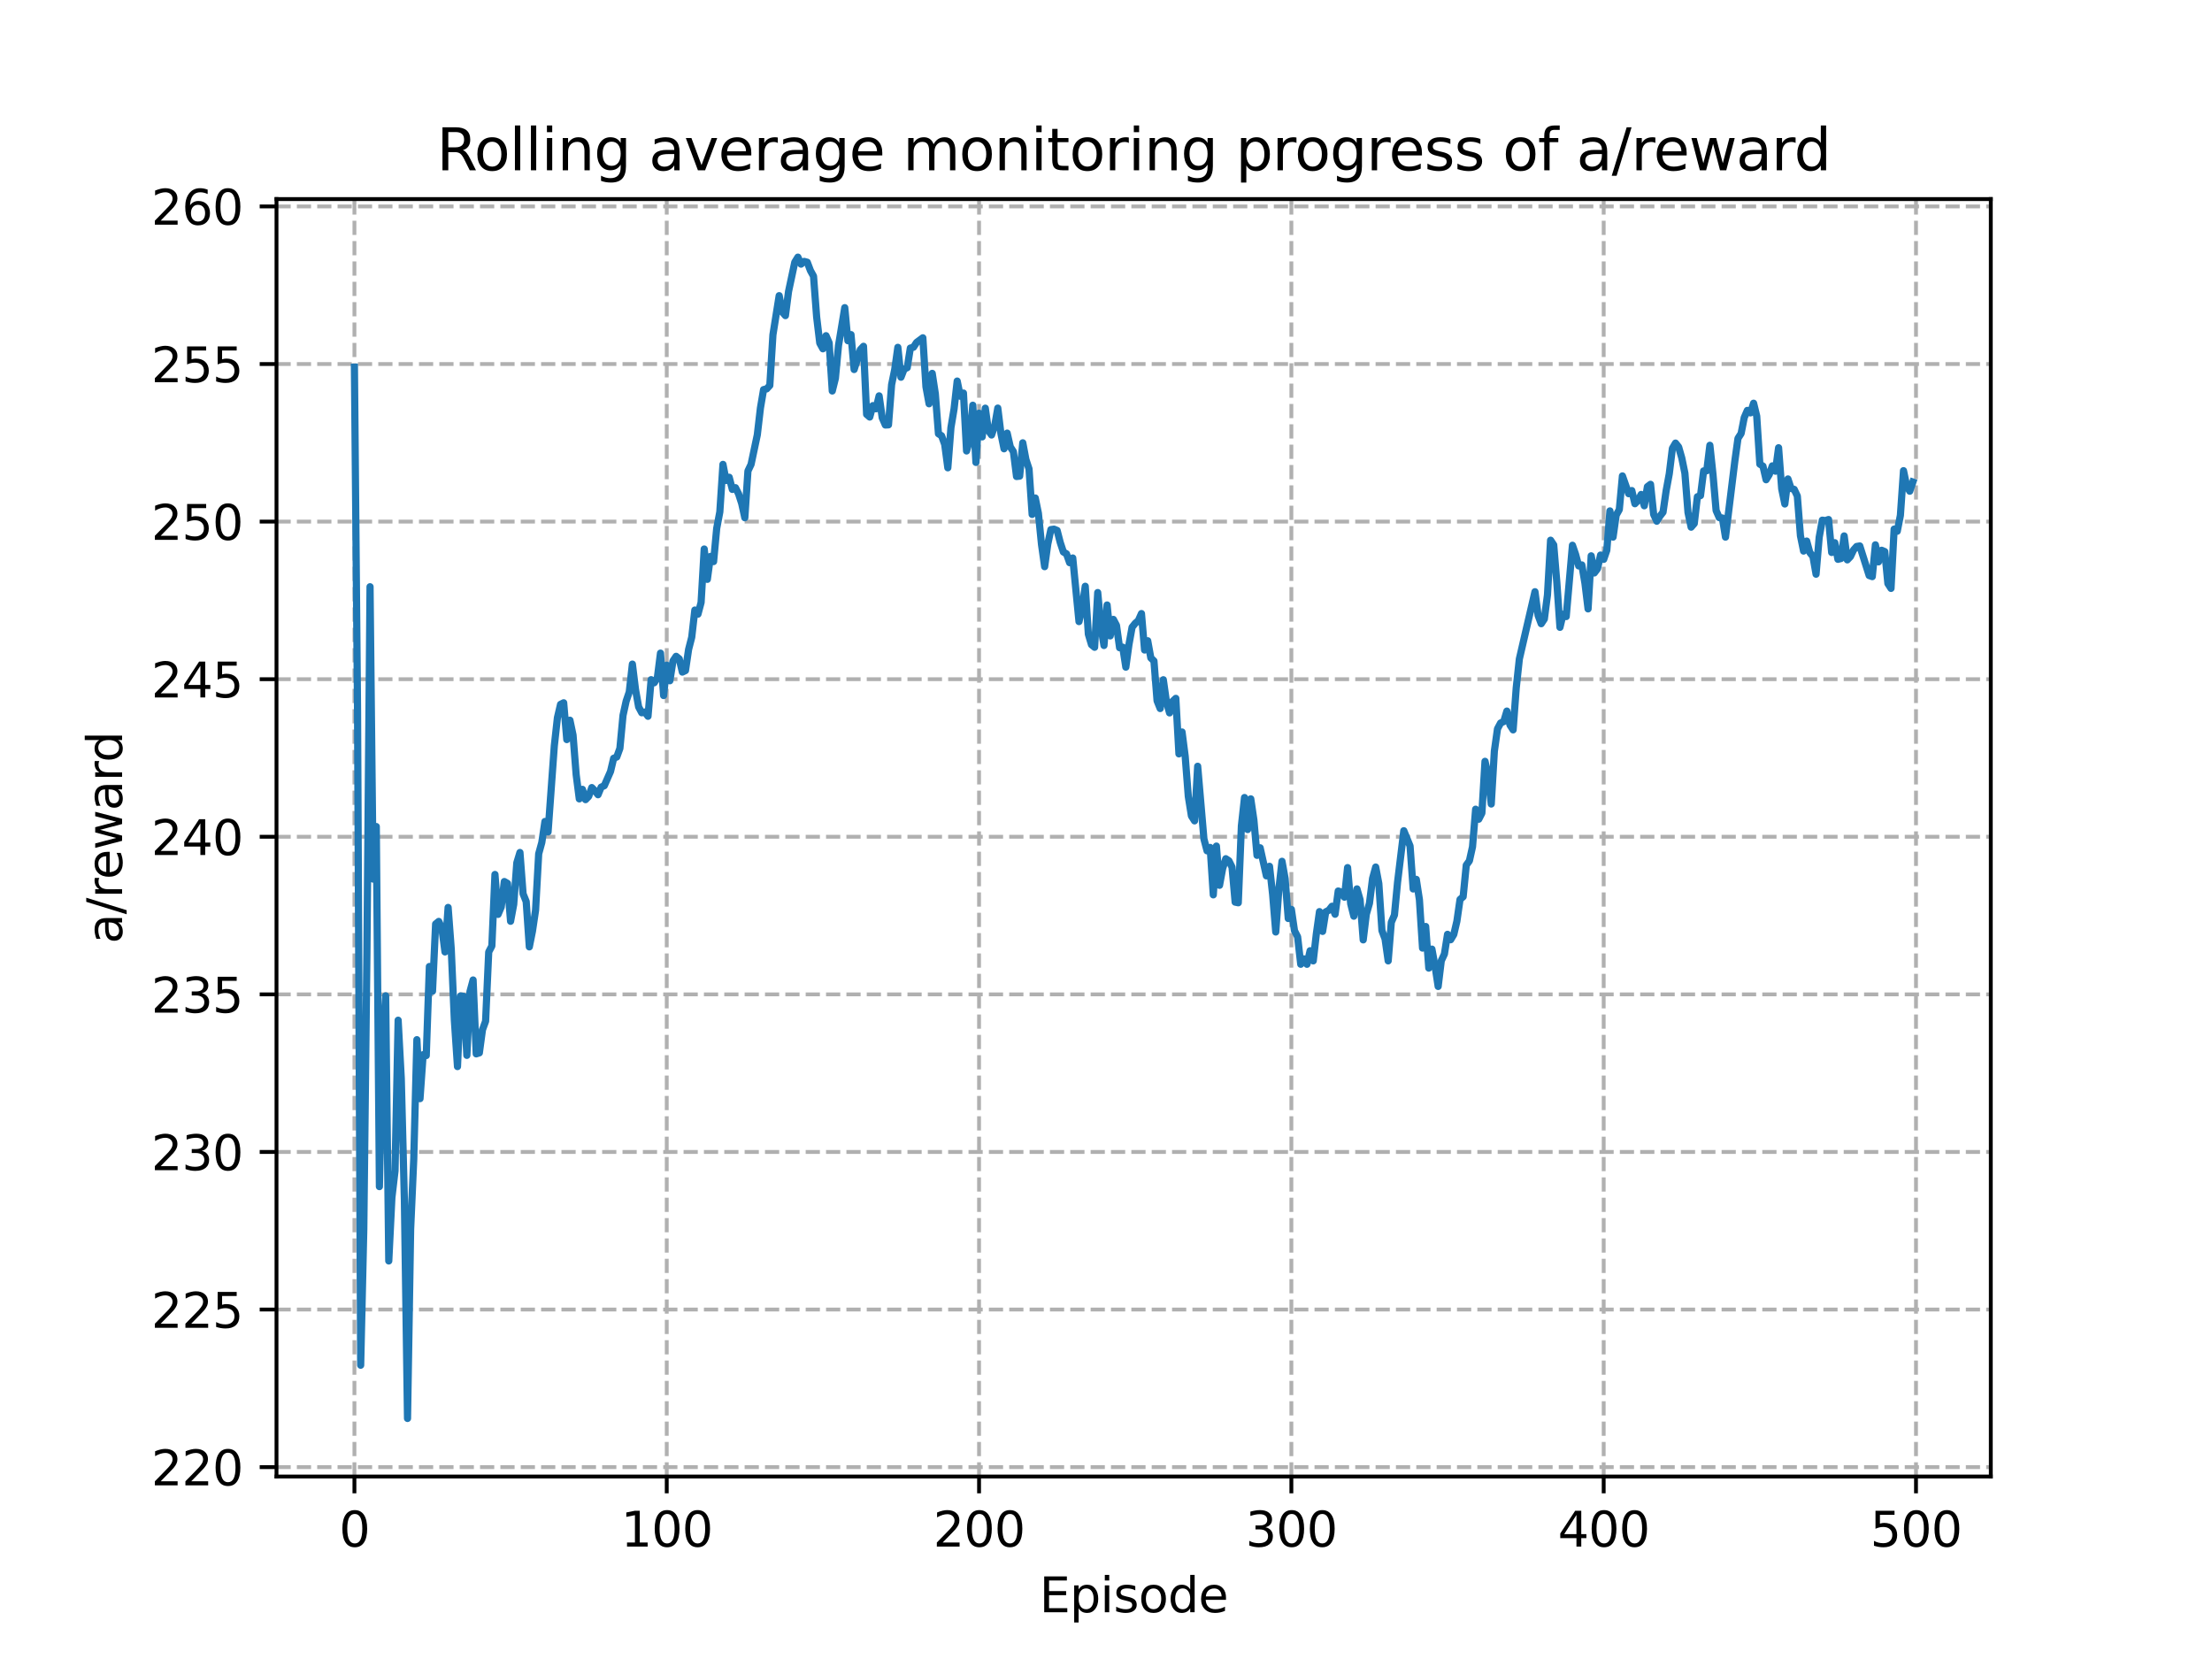 <?xml version="1.0" encoding="utf-8" standalone="no"?>
<!DOCTYPE svg PUBLIC "-//W3C//DTD SVG 1.1//EN"
  "http://www.w3.org/Graphics/SVG/1.1/DTD/svg11.dtd">
<svg xmlns:xlink="http://www.w3.org/1999/xlink" width="460.8pt" height="345.6pt" viewBox="0 0 460.8 345.6" xmlns="http://www.w3.org/2000/svg" version="1.1">
 <defs>
  <style type="text/css">*{stroke-linejoin: round; stroke-linecap: butt}</style>
 </defs>
 <g id="figure_1">
  <g id="patch_1">
   <path d="M 0 345.6 
L 460.8 345.6 
L 460.8 0 
L 0 0 
L 0 345.6 
z
" style="fill: none"/>
  </g>
  <g id="axes_1">
   <g id="patch_2">
    <path d="M 57.6 307.584 
L 414.72 307.584 
L 414.72 41.472 
L 57.6 41.472 
L 57.6 307.584 
z
" style="fill: none"/>
   </g>
   <g id="matplotlib.axis_1">
    <g id="xtick_1">
     <g id="line2d_1">
      <path d="M 73.833 307.584 
L 73.833 41.472 
" clip-path="url(#p3a49d2c6cd)" style="fill: none; stroke-dasharray: 2.96,1.28; stroke-dashoffset: 0; stroke: #b0b0b0; stroke-width: 0.8"/>
     </g>
     <g id="line2d_2">
      <defs>
       <path id="m730b1082a5" d="M 0 0 
L 0 3.5 
" style="stroke: #000000; stroke-width: 0.8"/>
      </defs>
      <g>
       <use xlink:href="#m730b1082a5" x="73.833" y="307.584" style="stroke: #000000; stroke-width: 0.8"/>
      </g>
     </g>
     <g id="text_1">
      <!-- 0 -->
      <g transform="translate(70.651 322.182)scale(0.1 -0.1)">
       <defs>
        <path id="DejaVuSans-30" d="M 2034 4250 
Q 1547 4250 1301 3770 
Q 1056 3291 1056 2328 
Q 1056 1369 1301 889 
Q 1547 409 2034 409 
Q 2525 409 2770 889 
Q 3016 1369 3016 2328 
Q 3016 3291 2770 3770 
Q 2525 4250 2034 4250 
z
M 2034 4750 
Q 2819 4750 3233 4129 
Q 3647 3509 3647 2328 
Q 3647 1150 3233 529 
Q 2819 -91 2034 -91 
Q 1250 -91 836 529 
Q 422 1150 422 2328 
Q 422 3509 836 4129 
Q 1250 4750 2034 4750 
z
" transform="scale(0.016)"/>
       </defs>
       <use xlink:href="#DejaVuSans-30"/>
      </g>
     </g>
    </g>
    <g id="xtick_2">
     <g id="line2d_3">
      <path d="M 138.894 307.584 
L 138.894 41.472 
" clip-path="url(#p3a49d2c6cd)" style="fill: none; stroke-dasharray: 2.96,1.28; stroke-dashoffset: 0; stroke: #b0b0b0; stroke-width: 0.8"/>
     </g>
     <g id="line2d_4">
      <g>
       <use xlink:href="#m730b1082a5" x="138.894" y="307.584" style="stroke: #000000; stroke-width: 0.8"/>
      </g>
     </g>
     <g id="text_2">
      <!-- 100 -->
      <g transform="translate(129.35 322.182)scale(0.1 -0.1)">
       <defs>
        <path id="DejaVuSans-31" d="M 794 531 
L 1825 531 
L 1825 4091 
L 703 3866 
L 703 4441 
L 1819 4666 
L 2450 4666 
L 2450 531 
L 3481 531 
L 3481 0 
L 794 0 
L 794 531 
z
" transform="scale(0.016)"/>
       </defs>
       <use xlink:href="#DejaVuSans-31"/>
       <use xlink:href="#DejaVuSans-30" x="63.623"/>
       <use xlink:href="#DejaVuSans-30" x="127.246"/>
      </g>
     </g>
    </g>
    <g id="xtick_3">
     <g id="line2d_5">
      <path d="M 203.955 307.584 
L 203.955 41.472 
" clip-path="url(#p3a49d2c6cd)" style="fill: none; stroke-dasharray: 2.96,1.28; stroke-dashoffset: 0; stroke: #b0b0b0; stroke-width: 0.8"/>
     </g>
     <g id="line2d_6">
      <g>
       <use xlink:href="#m730b1082a5" x="203.955" y="307.584" style="stroke: #000000; stroke-width: 0.8"/>
      </g>
     </g>
     <g id="text_3">
      <!-- 200 -->
      <g transform="translate(194.411 322.182)scale(0.1 -0.1)">
       <defs>
        <path id="DejaVuSans-32" d="M 1228 531 
L 3431 531 
L 3431 0 
L 469 0 
L 469 531 
Q 828 903 1448 1529 
Q 2069 2156 2228 2338 
Q 2531 2678 2651 2914 
Q 2772 3150 2772 3378 
Q 2772 3750 2511 3984 
Q 2250 4219 1831 4219 
Q 1534 4219 1204 4116 
Q 875 4013 500 3803 
L 500 4441 
Q 881 4594 1212 4672 
Q 1544 4750 1819 4750 
Q 2544 4750 2975 4387 
Q 3406 4025 3406 3419 
Q 3406 3131 3298 2873 
Q 3191 2616 2906 2266 
Q 2828 2175 2409 1742 
Q 1991 1309 1228 531 
z
" transform="scale(0.016)"/>
       </defs>
       <use xlink:href="#DejaVuSans-32"/>
       <use xlink:href="#DejaVuSans-30" x="63.623"/>
       <use xlink:href="#DejaVuSans-30" x="127.246"/>
      </g>
     </g>
    </g>
    <g id="xtick_4">
     <g id="line2d_7">
      <path d="M 269.016 307.584 
L 269.016 41.472 
" clip-path="url(#p3a49d2c6cd)" style="fill: none; stroke-dasharray: 2.96,1.28; stroke-dashoffset: 0; stroke: #b0b0b0; stroke-width: 0.8"/>
     </g>
     <g id="line2d_8">
      <g>
       <use xlink:href="#m730b1082a5" x="269.016" y="307.584" style="stroke: #000000; stroke-width: 0.8"/>
      </g>
     </g>
     <g id="text_4">
      <!-- 300 -->
      <g transform="translate(259.472 322.182)scale(0.1 -0.1)">
       <defs>
        <path id="DejaVuSans-33" d="M 2597 2516 
Q 3050 2419 3304 2112 
Q 3559 1806 3559 1356 
Q 3559 666 3084 287 
Q 2609 -91 1734 -91 
Q 1441 -91 1130 -33 
Q 819 25 488 141 
L 488 750 
Q 750 597 1062 519 
Q 1375 441 1716 441 
Q 2309 441 2620 675 
Q 2931 909 2931 1356 
Q 2931 1769 2642 2001 
Q 2353 2234 1838 2234 
L 1294 2234 
L 1294 2753 
L 1863 2753 
Q 2328 2753 2575 2939 
Q 2822 3125 2822 3475 
Q 2822 3834 2567 4026 
Q 2313 4219 1838 4219 
Q 1578 4219 1281 4162 
Q 984 4106 628 3988 
L 628 4550 
Q 988 4650 1302 4700 
Q 1616 4750 1894 4750 
Q 2613 4750 3031 4423 
Q 3450 4097 3450 3541 
Q 3450 3153 3228 2886 
Q 3006 2619 2597 2516 
z
" transform="scale(0.016)"/>
       </defs>
       <use xlink:href="#DejaVuSans-33"/>
       <use xlink:href="#DejaVuSans-30" x="63.623"/>
       <use xlink:href="#DejaVuSans-30" x="127.246"/>
      </g>
     </g>
    </g>
    <g id="xtick_5">
     <g id="line2d_9">
      <path d="M 334.077 307.584 
L 334.077 41.472 
" clip-path="url(#p3a49d2c6cd)" style="fill: none; stroke-dasharray: 2.96,1.28; stroke-dashoffset: 0; stroke: #b0b0b0; stroke-width: 0.8"/>
     </g>
     <g id="line2d_10">
      <g>
       <use xlink:href="#m730b1082a5" x="334.077" y="307.584" style="stroke: #000000; stroke-width: 0.8"/>
      </g>
     </g>
     <g id="text_5">
      <!-- 400 -->
      <g transform="translate(324.533 322.182)scale(0.1 -0.1)">
       <defs>
        <path id="DejaVuSans-34" d="M 2419 4116 
L 825 1625 
L 2419 1625 
L 2419 4116 
z
M 2253 4666 
L 3047 4666 
L 3047 1625 
L 3713 1625 
L 3713 1100 
L 3047 1100 
L 3047 0 
L 2419 0 
L 2419 1100 
L 313 1100 
L 313 1709 
L 2253 4666 
z
" transform="scale(0.016)"/>
       </defs>
       <use xlink:href="#DejaVuSans-34"/>
       <use xlink:href="#DejaVuSans-30" x="63.623"/>
       <use xlink:href="#DejaVuSans-30" x="127.246"/>
      </g>
     </g>
    </g>
    <g id="xtick_6">
     <g id="line2d_11">
      <path d="M 399.138 307.584 
L 399.138 41.472 
" clip-path="url(#p3a49d2c6cd)" style="fill: none; stroke-dasharray: 2.96,1.28; stroke-dashoffset: 0; stroke: #b0b0b0; stroke-width: 0.8"/>
     </g>
     <g id="line2d_12">
      <g>
       <use xlink:href="#m730b1082a5" x="399.138" y="307.584" style="stroke: #000000; stroke-width: 0.8"/>
      </g>
     </g>
     <g id="text_6">
      <!-- 500 -->
      <g transform="translate(389.594 322.182)scale(0.1 -0.1)">
       <defs>
        <path id="DejaVuSans-35" d="M 691 4666 
L 3169 4666 
L 3169 4134 
L 1269 4134 
L 1269 2991 
Q 1406 3038 1543 3061 
Q 1681 3084 1819 3084 
Q 2600 3084 3056 2656 
Q 3513 2228 3513 1497 
Q 3513 744 3044 326 
Q 2575 -91 1722 -91 
Q 1428 -91 1123 -41 
Q 819 9 494 109 
L 494 744 
Q 775 591 1075 516 
Q 1375 441 1709 441 
Q 2250 441 2565 725 
Q 2881 1009 2881 1497 
Q 2881 1984 2565 2268 
Q 2250 2553 1709 2553 
Q 1456 2553 1204 2497 
Q 953 2441 691 2322 
L 691 4666 
z
" transform="scale(0.016)"/>
       </defs>
       <use xlink:href="#DejaVuSans-35"/>
       <use xlink:href="#DejaVuSans-30" x="63.623"/>
       <use xlink:href="#DejaVuSans-30" x="127.246"/>
      </g>
     </g>
    </g>
    <g id="text_7">
     <!-- Episode -->
     <g transform="translate(216.523 335.861)scale(0.1 -0.1)">
      <defs>
       <path id="DejaVuSans-45" d="M 628 4666 
L 3578 4666 
L 3578 4134 
L 1259 4134 
L 1259 2753 
L 3481 2753 
L 3481 2222 
L 1259 2222 
L 1259 531 
L 3634 531 
L 3634 0 
L 628 0 
L 628 4666 
z
" transform="scale(0.016)"/>
       <path id="DejaVuSans-70" d="M 1159 525 
L 1159 -1331 
L 581 -1331 
L 581 3500 
L 1159 3500 
L 1159 2969 
Q 1341 3281 1617 3432 
Q 1894 3584 2278 3584 
Q 2916 3584 3314 3078 
Q 3713 2572 3713 1747 
Q 3713 922 3314 415 
Q 2916 -91 2278 -91 
Q 1894 -91 1617 61 
Q 1341 213 1159 525 
z
M 3116 1747 
Q 3116 2381 2855 2742 
Q 2594 3103 2138 3103 
Q 1681 3103 1420 2742 
Q 1159 2381 1159 1747 
Q 1159 1113 1420 752 
Q 1681 391 2138 391 
Q 2594 391 2855 752 
Q 3116 1113 3116 1747 
z
" transform="scale(0.016)"/>
       <path id="DejaVuSans-69" d="M 603 3500 
L 1178 3500 
L 1178 0 
L 603 0 
L 603 3500 
z
M 603 4863 
L 1178 4863 
L 1178 4134 
L 603 4134 
L 603 4863 
z
" transform="scale(0.016)"/>
       <path id="DejaVuSans-73" d="M 2834 3397 
L 2834 2853 
Q 2591 2978 2328 3040 
Q 2066 3103 1784 3103 
Q 1356 3103 1142 2972 
Q 928 2841 928 2578 
Q 928 2378 1081 2264 
Q 1234 2150 1697 2047 
L 1894 2003 
Q 2506 1872 2764 1633 
Q 3022 1394 3022 966 
Q 3022 478 2636 193 
Q 2250 -91 1575 -91 
Q 1294 -91 989 -36 
Q 684 19 347 128 
L 347 722 
Q 666 556 975 473 
Q 1284 391 1588 391 
Q 1994 391 2212 530 
Q 2431 669 2431 922 
Q 2431 1156 2273 1281 
Q 2116 1406 1581 1522 
L 1381 1569 
Q 847 1681 609 1914 
Q 372 2147 372 2553 
Q 372 3047 722 3315 
Q 1072 3584 1716 3584 
Q 2034 3584 2315 3537 
Q 2597 3491 2834 3397 
z
" transform="scale(0.016)"/>
       <path id="DejaVuSans-6f" d="M 1959 3097 
Q 1497 3097 1228 2736 
Q 959 2375 959 1747 
Q 959 1119 1226 758 
Q 1494 397 1959 397 
Q 2419 397 2687 759 
Q 2956 1122 2956 1747 
Q 2956 2369 2687 2733 
Q 2419 3097 1959 3097 
z
M 1959 3584 
Q 2709 3584 3137 3096 
Q 3566 2609 3566 1747 
Q 3566 888 3137 398 
Q 2709 -91 1959 -91 
Q 1206 -91 779 398 
Q 353 888 353 1747 
Q 353 2609 779 3096 
Q 1206 3584 1959 3584 
z
" transform="scale(0.016)"/>
       <path id="DejaVuSans-64" d="M 2906 2969 
L 2906 4863 
L 3481 4863 
L 3481 0 
L 2906 0 
L 2906 525 
Q 2725 213 2448 61 
Q 2172 -91 1784 -91 
Q 1150 -91 751 415 
Q 353 922 353 1747 
Q 353 2572 751 3078 
Q 1150 3584 1784 3584 
Q 2172 3584 2448 3432 
Q 2725 3281 2906 2969 
z
M 947 1747 
Q 947 1113 1208 752 
Q 1469 391 1925 391 
Q 2381 391 2643 752 
Q 2906 1113 2906 1747 
Q 2906 2381 2643 2742 
Q 2381 3103 1925 3103 
Q 1469 3103 1208 2742 
Q 947 2381 947 1747 
z
" transform="scale(0.016)"/>
       <path id="DejaVuSans-65" d="M 3597 1894 
L 3597 1613 
L 953 1613 
Q 991 1019 1311 708 
Q 1631 397 2203 397 
Q 2534 397 2845 478 
Q 3156 559 3463 722 
L 3463 178 
Q 3153 47 2828 -22 
Q 2503 -91 2169 -91 
Q 1331 -91 842 396 
Q 353 884 353 1716 
Q 353 2575 817 3079 
Q 1281 3584 2069 3584 
Q 2775 3584 3186 3129 
Q 3597 2675 3597 1894 
z
M 3022 2063 
Q 3016 2534 2758 2815 
Q 2500 3097 2075 3097 
Q 1594 3097 1305 2825 
Q 1016 2553 972 2059 
L 3022 2063 
z
" transform="scale(0.016)"/>
      </defs>
      <use xlink:href="#DejaVuSans-45"/>
      <use xlink:href="#DejaVuSans-70" x="63.184"/>
      <use xlink:href="#DejaVuSans-69" x="126.66"/>
      <use xlink:href="#DejaVuSans-73" x="154.443"/>
      <use xlink:href="#DejaVuSans-6f" x="206.543"/>
      <use xlink:href="#DejaVuSans-64" x="267.725"/>
      <use xlink:href="#DejaVuSans-65" x="331.201"/>
     </g>
    </g>
   </g>
   <g id="matplotlib.axis_2">
    <g id="ytick_1">
     <g id="line2d_13">
      <path d="M 57.6 305.628 
L 414.72 305.628 
" clip-path="url(#p3a49d2c6cd)" style="fill: none; stroke-dasharray: 2.96,1.28; stroke-dashoffset: 0; stroke: #b0b0b0; stroke-width: 0.8"/>
     </g>
     <g id="line2d_14">
      <defs>
       <path id="m8def3658f7" d="M 0 0 
L -3.5 0 
" style="stroke: #000000; stroke-width: 0.8"/>
      </defs>
      <g>
       <use xlink:href="#m8def3658f7" x="57.6" y="305.628" style="stroke: #000000; stroke-width: 0.8"/>
      </g>
     </g>
     <g id="text_8">
      <!-- 220 -->
      <g transform="translate(31.512 309.427)scale(0.1 -0.1)">
       <use xlink:href="#DejaVuSans-32"/>
       <use xlink:href="#DejaVuSans-32" x="63.623"/>
       <use xlink:href="#DejaVuSans-30" x="127.246"/>
      </g>
     </g>
    </g>
    <g id="ytick_2">
     <g id="line2d_15">
      <path d="M 57.6 272.8 
L 414.72 272.8 
" clip-path="url(#p3a49d2c6cd)" style="fill: none; stroke-dasharray: 2.96,1.28; stroke-dashoffset: 0; stroke: #b0b0b0; stroke-width: 0.8"/>
     </g>
     <g id="line2d_16">
      <g>
       <use xlink:href="#m8def3658f7" x="57.6" y="272.8" style="stroke: #000000; stroke-width: 0.8"/>
      </g>
     </g>
     <g id="text_9">
      <!-- 225 -->
      <g transform="translate(31.512 276.599)scale(0.1 -0.1)">
       <use xlink:href="#DejaVuSans-32"/>
       <use xlink:href="#DejaVuSans-32" x="63.623"/>
       <use xlink:href="#DejaVuSans-35" x="127.246"/>
      </g>
     </g>
    </g>
    <g id="ytick_3">
     <g id="line2d_17">
      <path d="M 57.6 239.972 
L 414.72 239.972 
" clip-path="url(#p3a49d2c6cd)" style="fill: none; stroke-dasharray: 2.96,1.28; stroke-dashoffset: 0; stroke: #b0b0b0; stroke-width: 0.8"/>
     </g>
     <g id="line2d_18">
      <g>
       <use xlink:href="#m8def3658f7" x="57.6" y="239.972" style="stroke: #000000; stroke-width: 0.8"/>
      </g>
     </g>
     <g id="text_10">
      <!-- 230 -->
      <g transform="translate(31.512 243.771)scale(0.1 -0.1)">
       <use xlink:href="#DejaVuSans-32"/>
       <use xlink:href="#DejaVuSans-33" x="63.623"/>
       <use xlink:href="#DejaVuSans-30" x="127.246"/>
      </g>
     </g>
    </g>
    <g id="ytick_4">
     <g id="line2d_19">
      <path d="M 57.6 207.144 
L 414.72 207.144 
" clip-path="url(#p3a49d2c6cd)" style="fill: none; stroke-dasharray: 2.96,1.28; stroke-dashoffset: 0; stroke: #b0b0b0; stroke-width: 0.8"/>
     </g>
     <g id="line2d_20">
      <g>
       <use xlink:href="#m8def3658f7" x="57.6" y="207.144" style="stroke: #000000; stroke-width: 0.8"/>
      </g>
     </g>
     <g id="text_11">
      <!-- 235 -->
      <g transform="translate(31.512 210.944)scale(0.1 -0.1)">
       <use xlink:href="#DejaVuSans-32"/>
       <use xlink:href="#DejaVuSans-33" x="63.623"/>
       <use xlink:href="#DejaVuSans-35" x="127.246"/>
      </g>
     </g>
    </g>
    <g id="ytick_5">
     <g id="line2d_21">
      <path d="M 57.6 174.316 
L 414.72 174.316 
" clip-path="url(#p3a49d2c6cd)" style="fill: none; stroke-dasharray: 2.96,1.28; stroke-dashoffset: 0; stroke: #b0b0b0; stroke-width: 0.8"/>
     </g>
     <g id="line2d_22">
      <g>
       <use xlink:href="#m8def3658f7" x="57.6" y="174.316" style="stroke: #000000; stroke-width: 0.8"/>
      </g>
     </g>
     <g id="text_12">
      <!-- 240 -->
      <g transform="translate(31.512 178.116)scale(0.1 -0.1)">
       <use xlink:href="#DejaVuSans-32"/>
       <use xlink:href="#DejaVuSans-34" x="63.623"/>
       <use xlink:href="#DejaVuSans-30" x="127.246"/>
      </g>
     </g>
    </g>
    <g id="ytick_6">
     <g id="line2d_23">
      <path d="M 57.6 141.488 
L 414.72 141.488 
" clip-path="url(#p3a49d2c6cd)" style="fill: none; stroke-dasharray: 2.96,1.28; stroke-dashoffset: 0; stroke: #b0b0b0; stroke-width: 0.8"/>
     </g>
     <g id="line2d_24">
      <g>
       <use xlink:href="#m8def3658f7" x="57.6" y="141.488" style="stroke: #000000; stroke-width: 0.8"/>
      </g>
     </g>
     <g id="text_13">
      <!-- 245 -->
      <g transform="translate(31.512 145.288)scale(0.1 -0.1)">
       <use xlink:href="#DejaVuSans-32"/>
       <use xlink:href="#DejaVuSans-34" x="63.623"/>
       <use xlink:href="#DejaVuSans-35" x="127.246"/>
      </g>
     </g>
    </g>
    <g id="ytick_7">
     <g id="line2d_25">
      <path d="M 57.6 108.66 
L 414.72 108.66 
" clip-path="url(#p3a49d2c6cd)" style="fill: none; stroke-dasharray: 2.96,1.28; stroke-dashoffset: 0; stroke: #b0b0b0; stroke-width: 0.8"/>
     </g>
     <g id="line2d_26">
      <g>
       <use xlink:href="#m8def3658f7" x="57.6" y="108.66" style="stroke: #000000; stroke-width: 0.8"/>
      </g>
     </g>
     <g id="text_14">
      <!-- 250 -->
      <g transform="translate(31.512 112.46)scale(0.1 -0.1)">
       <use xlink:href="#DejaVuSans-32"/>
       <use xlink:href="#DejaVuSans-35" x="63.623"/>
       <use xlink:href="#DejaVuSans-30" x="127.246"/>
      </g>
     </g>
    </g>
    <g id="ytick_8">
     <g id="line2d_27">
      <path d="M 57.6 75.833 
L 414.72 75.833 
" clip-path="url(#p3a49d2c6cd)" style="fill: none; stroke-dasharray: 2.96,1.28; stroke-dashoffset: 0; stroke: #b0b0b0; stroke-width: 0.8"/>
     </g>
     <g id="line2d_28">
      <g>
       <use xlink:href="#m8def3658f7" x="57.6" y="75.833" style="stroke: #000000; stroke-width: 0.8"/>
      </g>
     </g>
     <g id="text_15">
      <!-- 255 -->
      <g transform="translate(31.512 79.632)scale(0.1 -0.1)">
       <use xlink:href="#DejaVuSans-32"/>
       <use xlink:href="#DejaVuSans-35" x="63.623"/>
       <use xlink:href="#DejaVuSans-35" x="127.246"/>
      </g>
     </g>
    </g>
    <g id="ytick_9">
     <g id="line2d_29">
      <path d="M 57.6 43.005 
L 414.72 43.005 
" clip-path="url(#p3a49d2c6cd)" style="fill: none; stroke-dasharray: 2.96,1.28; stroke-dashoffset: 0; stroke: #b0b0b0; stroke-width: 0.8"/>
     </g>
     <g id="line2d_30">
      <g>
       <use xlink:href="#m8def3658f7" x="57.6" y="43.005" style="stroke: #000000; stroke-width: 0.8"/>
      </g>
     </g>
     <g id="text_16">
      <!-- 260 -->
      <g transform="translate(31.512 46.804)scale(0.1 -0.1)">
       <defs>
        <path id="DejaVuSans-36" d="M 2113 2584 
Q 1688 2584 1439 2293 
Q 1191 2003 1191 1497 
Q 1191 994 1439 701 
Q 1688 409 2113 409 
Q 2538 409 2786 701 
Q 3034 994 3034 1497 
Q 3034 2003 2786 2293 
Q 2538 2584 2113 2584 
z
M 3366 4563 
L 3366 3988 
Q 3128 4100 2886 4159 
Q 2644 4219 2406 4219 
Q 1781 4219 1451 3797 
Q 1122 3375 1075 2522 
Q 1259 2794 1537 2939 
Q 1816 3084 2150 3084 
Q 2853 3084 3261 2657 
Q 3669 2231 3669 1497 
Q 3669 778 3244 343 
Q 2819 -91 2113 -91 
Q 1303 -91 875 529 
Q 447 1150 447 2328 
Q 447 3434 972 4092 
Q 1497 4750 2381 4750 
Q 2619 4750 2861 4703 
Q 3103 4656 3366 4563 
z
" transform="scale(0.016)"/>
       </defs>
       <use xlink:href="#DejaVuSans-32"/>
       <use xlink:href="#DejaVuSans-36" x="63.623"/>
       <use xlink:href="#DejaVuSans-30" x="127.246"/>
      </g>
     </g>
    </g>
    <g id="text_17">
     <!-- a/reward -->
     <g transform="translate(25.433 196.591)rotate(-90)scale(0.1 -0.1)">
      <defs>
       <path id="DejaVuSans-61" d="M 2194 1759 
Q 1497 1759 1228 1600 
Q 959 1441 959 1056 
Q 959 750 1161 570 
Q 1363 391 1709 391 
Q 2188 391 2477 730 
Q 2766 1069 2766 1631 
L 2766 1759 
L 2194 1759 
z
M 3341 1997 
L 3341 0 
L 2766 0 
L 2766 531 
Q 2569 213 2275 61 
Q 1981 -91 1556 -91 
Q 1019 -91 701 211 
Q 384 513 384 1019 
Q 384 1609 779 1909 
Q 1175 2209 1959 2209 
L 2766 2209 
L 2766 2266 
Q 2766 2663 2505 2880 
Q 2244 3097 1772 3097 
Q 1472 3097 1187 3025 
Q 903 2953 641 2809 
L 641 3341 
Q 956 3463 1253 3523 
Q 1550 3584 1831 3584 
Q 2591 3584 2966 3190 
Q 3341 2797 3341 1997 
z
" transform="scale(0.016)"/>
       <path id="DejaVuSans-2f" d="M 1625 4666 
L 2156 4666 
L 531 -594 
L 0 -594 
L 1625 4666 
z
" transform="scale(0.016)"/>
       <path id="DejaVuSans-72" d="M 2631 2963 
Q 2534 3019 2420 3045 
Q 2306 3072 2169 3072 
Q 1681 3072 1420 2755 
Q 1159 2438 1159 1844 
L 1159 0 
L 581 0 
L 581 3500 
L 1159 3500 
L 1159 2956 
Q 1341 3275 1631 3429 
Q 1922 3584 2338 3584 
Q 2397 3584 2469 3576 
Q 2541 3569 2628 3553 
L 2631 2963 
z
" transform="scale(0.016)"/>
       <path id="DejaVuSans-77" d="M 269 3500 
L 844 3500 
L 1563 769 
L 2278 3500 
L 2956 3500 
L 3675 769 
L 4391 3500 
L 4966 3500 
L 4050 0 
L 3372 0 
L 2619 2869 
L 1863 0 
L 1184 0 
L 269 3500 
z
" transform="scale(0.016)"/>
      </defs>
      <use xlink:href="#DejaVuSans-61"/>
      <use xlink:href="#DejaVuSans-2f" x="61.279"/>
      <use xlink:href="#DejaVuSans-72" x="94.971"/>
      <use xlink:href="#DejaVuSans-65" x="133.834"/>
      <use xlink:href="#DejaVuSans-77" x="195.357"/>
      <use xlink:href="#DejaVuSans-61" x="277.145"/>
      <use xlink:href="#DejaVuSans-72" x="338.424"/>
      <use xlink:href="#DejaVuSans-64" x="377.787"/>
     </g>
    </g>
   </g>
   <g id="line2d_31">
    <path d="M 73.833 76.489 
L 74.483 148.054 
L 75.134 284.399 
L 75.785 256.058 
L 76.435 198.609 
L 77.086 122.229 
L 77.736 183.133 
L 78.387 172.183 
L 79.038 247.194 
L 79.688 218.175 
L 80.339 207.443 
L 80.989 262.678 
L 81.64 249.467 
L 82.291 243.912 
L 82.941 212.528 
L 83.592 224.666 
L 84.242 250.052 
L 84.893 295.488 
L 85.544 256.041 
L 86.194 241.45 
L 86.845 216.586 
L 87.496 228.87 
L 88.146 219.705 
L 88.797 219.893 
L 89.447 201.34 
L 90.098 206.488 
L 90.749 192.481 
L 91.399 191.95 
L 92.05 193.402 
L 92.7 198.303 
L 93.351 189.036 
L 94.002 197.686 
L 94.652 212.556 
L 95.303 222.187 
L 95.953 207.463 
L 96.604 207.564 
L 97.255 219.85 
L 97.905 206.557 
L 98.556 204.148 
L 99.207 219.537 
L 99.857 219.331 
L 100.508 214.523 
L 101.158 212.733 
L 101.809 198.311 
L 102.46 197.077 
L 103.11 182.167 
L 103.761 190.479 
L 104.411 188.952 
L 105.062 183.642 
L 105.713 184.02 
L 106.363 191.915 
L 107.014 188.407 
L 107.664 179.73 
L 108.315 177.587 
L 108.966 186.194 
L 109.616 187.811 
L 110.267 197.25 
L 110.918 193.991 
L 111.568 189.606 
L 112.219 177.862 
L 112.869 175.5 
L 113.52 171.129 
L 114.171 173.305 
L 115.472 155.387 
L 116.122 149.506 
L 116.773 146.731 
L 117.424 146.403 
L 118.074 154.068 
L 118.725 150.033 
L 119.375 153.131 
L 120.026 161.386 
L 120.677 166.42 
L 121.327 164.432 
L 121.978 166.578 
L 122.629 165.911 
L 123.279 164.067 
L 123.93 164.721 
L 124.58 165.557 
L 125.231 163.976 
L 125.882 163.682 
L 127.183 160.711 
L 127.833 157.965 
L 128.484 157.694 
L 129.135 155.902 
L 129.785 149.028 
L 130.436 146.069 
L 131.086 144.152 
L 131.737 138.344 
L 132.388 143.631 
L 133.038 147.262 
L 133.689 148.485 
L 134.339 148.326 
L 134.99 149.215 
L 135.641 141.591 
L 136.291 142.233 
L 136.942 141.16 
L 137.593 136.057 
L 138.243 144.896 
L 138.894 138.57 
L 139.544 141.813 
L 140.195 137.692 
L 140.846 136.723 
L 141.496 137.25 
L 142.147 140.006 
L 142.797 139.688 
L 143.448 135.287 
L 144.099 132.745 
L 144.749 127.083 
L 145.4 127.941 
L 146.05 125.503 
L 146.701 114.368 
L 147.352 120.687 
L 148.002 115.915 
L 148.653 116.988 
L 149.304 110.058 
L 149.954 106.632 
L 150.605 96.738 
L 151.255 100.093 
L 151.906 99.423 
L 152.557 101.952 
L 153.207 101.594 
L 153.858 102.881 
L 154.508 104.884 
L 155.159 107.854 
L 155.81 98.11 
L 156.46 96.745 
L 157.761 90.582 
L 158.412 84.998 
L 159.063 81.163 
L 159.713 81.007 
L 160.364 80.298 
L 161.015 69.748 
L 162.316 61.59 
L 162.966 64.983 
L 163.617 65.75 
L 164.268 60.725 
L 165.569 54.621 
L 166.219 53.568 
L 166.87 55.024 
L 167.521 54.459 
L 168.171 54.628 
L 168.822 56.357 
L 169.472 57.533 
L 170.123 66.036 
L 170.774 71.471 
L 171.424 72.66 
L 172.075 69.93 
L 172.725 71.425 
L 173.376 81.449 
L 174.027 78.823 
L 174.677 71.971 
L 175.979 64.092 
L 176.629 70.977 
L 177.28 69.702 
L 177.93 76.977 
L 179.232 72.836 
L 179.882 72.14 
L 180.533 86.318 
L 181.183 86.877 
L 181.834 84.498 
L 182.485 85.161 
L 183.135 82.463 
L 183.786 87.04 
L 184.436 88.535 
L 185.087 88.502 
L 185.738 80.136 
L 186.388 76.964 
L 187.039 72.355 
L 187.69 78.582 
L 188.34 76.899 
L 188.991 76.593 
L 189.641 72.511 
L 190.292 72.335 
L 190.943 71.334 
L 192.244 70.372 
L 192.894 80.584 
L 193.545 84.114 
L 194.196 77.776 
L 194.846 82.034 
L 195.497 90.355 
L 196.147 90.784 
L 196.798 92.578 
L 197.449 97.453 
L 198.099 89.074 
L 198.75 85.174 
L 199.401 79.382 
L 200.051 82.541 
L 200.702 81.878 
L 201.352 93.943 
L 202.003 91.629 
L 202.654 84.42 
L 203.304 96.329 
L 203.955 86.077 
L 204.605 91.011 
L 205.256 85.031 
L 205.907 89.705 
L 206.557 90.621 
L 207.208 88.71 
L 207.858 85.011 
L 208.509 90.309 
L 209.16 93.488 
L 209.81 90.225 
L 210.461 93.085 
L 211.112 94.093 
L 211.762 99.261 
L 212.413 99.189 
L 213.063 92.246 
L 213.714 95.705 
L 214.365 97.694 
L 215.015 107.165 
L 215.666 103.74 
L 216.316 106.925 
L 216.967 113.432 
L 217.618 118.047 
L 218.268 113.354 
L 218.919 110.325 
L 219.569 110.234 
L 220.22 110.5 
L 220.871 113.016 
L 221.521 114.986 
L 222.172 115.376 
L 222.822 117.222 
L 223.473 116.24 
L 224.774 129.488 
L 225.425 126.654 
L 226.076 122.13 
L 226.726 132.115 
L 227.377 134.299 
L 228.027 134.838 
L 228.678 123.436 
L 229.329 130.476 
L 229.979 134.468 
L 230.63 126.03 
L 231.28 132.466 
L 231.931 129.033 
L 232.582 130.275 
L 233.232 134.936 
L 233.883 134.812 
L 234.533 138.979 
L 235.184 134.26 
L 235.835 130.665 
L 236.485 129.852 
L 237.136 129.28 
L 237.787 127.818 
L 238.437 135.41 
L 239.088 133.48 
L 239.738 137.055 
L 240.389 137.692 
L 241.04 145.987 
L 241.69 147.599 
L 242.341 141.605 
L 242.991 146.201 
L 243.642 148.509 
L 244.293 146.091 
L 244.943 145.48 
L 245.594 157.044 
L 246.244 152.487 
L 246.895 157.545 
L 247.546 165.911 
L 248.196 169.98 
L 248.847 171.001 
L 249.498 159.625 
L 250.799 174.765 
L 251.449 177.242 
L 252.1 176.54 
L 252.751 186.414 
L 253.401 176.254 
L 254.052 184.425 
L 254.702 180.914 
L 255.353 178.886 
L 256.004 179.322 
L 256.654 180.641 
L 257.305 187.929 
L 257.955 188.065 
L 258.606 172.028 
L 259.257 166.139 
L 259.907 172.808 
L 260.558 166.418 
L 261.208 170.832 
L 261.859 178.184 
L 262.51 176.611 
L 263.811 182.455 
L 264.462 180.466 
L 265.112 186.316 
L 265.763 194.15 
L 266.413 185.192 
L 267.064 179.426 
L 267.715 183.047 
L 268.365 191.341 
L 269.016 189.437 
L 269.666 193.89 
L 270.317 195.157 
L 270.968 200.871 
L 271.618 199.747 
L 272.269 200.878 
L 272.919 198.057 
L 273.57 200.169 
L 274.221 194.527 
L 274.871 189.905 
L 275.522 194.026 
L 276.173 189.957 
L 276.823 189.619 
L 277.474 188.793 
L 278.124 190.451 
L 278.775 185.614 
L 279.426 185.835 
L 280.076 186.902 
L 280.727 180.739 
L 281.377 188.28 
L 282.028 190.86 
L 282.679 185.172 
L 283.329 187.435 
L 283.98 195.794 
L 284.63 190.444 
L 285.281 188.176 
L 285.932 182.988 
L 286.582 180.622 
L 287.233 184.061 
L 287.884 193.857 
L 288.534 195.606 
L 289.185 200.169 
L 289.835 192.128 
L 290.486 190.626 
L 291.137 183.781 
L 292.438 173.055 
L 293.739 176.241 
L 294.39 185.185 
L 295.04 183.19 
L 295.691 187.428 
L 296.341 197.504 
L 296.992 192.999 
L 297.643 201.671 
L 298.293 197.718 
L 298.944 201.261 
L 299.595 205.493 
L 300.245 200.15 
L 300.896 198.746 
L 301.546 194.637 
L 302.197 195.762 
L 302.848 194.67 
L 303.498 191.9 
L 304.149 187.376 
L 304.799 186.804 
L 305.45 180.232 
L 306.101 179.328 
L 306.751 176.403 
L 307.402 168.57 
L 308.052 170.657 
L 308.703 169.389 
L 309.354 158.598 
L 310.004 161.53 
L 310.655 167.491 
L 311.305 156.453 
L 311.956 151.824 
L 312.607 150.609 
L 313.257 150.316 
L 313.908 148.132 
L 314.559 151.038 
L 315.209 152.045 
L 315.86 143.289 
L 316.51 137.27 
L 317.812 131.64 
L 319.763 123.267 
L 320.414 128.201 
L 321.065 129.93 
L 321.715 128.949 
L 322.366 123.93 
L 323.016 112.535 
L 323.667 113.516 
L 324.318 121.343 
L 324.968 130.684 
L 325.619 127.948 
L 326.27 128.442 
L 327.571 113.588 
L 328.221 115.48 
L 328.872 117.891 
L 329.523 117.683 
L 330.173 121.512 
L 330.824 126.843 
L 331.474 115.792 
L 332.125 119.354 
L 332.776 118.496 
L 333.426 115.629 
L 334.077 116.526 
L 334.727 114.628 
L 335.378 106.431 
L 336.029 111.891 
L 336.679 107.321 
L 337.33 106.158 
L 337.981 99.144 
L 339.282 102.849 
L 339.932 102.192 
L 340.583 104.936 
L 341.234 104.266 
L 341.884 103.005 
L 342.535 105.365 
L 343.185 101.38 
L 343.836 100.892 
L 344.487 107.165 
L 345.137 108.576 
L 345.788 107.529 
L 346.438 106.697 
L 347.089 102.218 
L 347.74 98.695 
L 348.39 93.404 
L 349.041 92.305 
L 349.691 93.118 
L 350.342 95.393 
L 350.993 98.572 
L 351.643 106.756 
L 352.294 109.818 
L 352.945 109.063 
L 353.595 103.479 
L 354.246 103.245 
L 354.896 98.097 
L 355.547 98.071 
L 356.198 92.76 
L 356.848 98.858 
L 357.499 106.353 
L 358.149 107.835 
L 358.8 107.9 
L 359.451 111.891 
L 361.402 96.023 
L 362.053 91.323 
L 362.704 90.309 
L 363.354 86.994 
L 364.005 85.492 
L 364.656 86.006 
L 365.306 83.997 
L 365.957 86.688 
L 366.607 96.686 
L 367.258 97.109 
L 367.909 99.937 
L 368.559 98.871 
L 369.21 97.05 
L 369.86 98.156 
L 370.511 93.274 
L 371.162 101.841 
L 371.812 104.988 
L 372.463 99.774 
L 373.113 101.763 
L 373.764 101.945 
L 374.415 103.336 
L 375.065 111.605 
L 375.716 114.797 
L 376.367 112.717 
L 377.017 115.103 
L 377.668 115.922 
L 378.318 119.614 
L 378.969 111.93 
L 379.62 108.361 
L 380.27 108.452 
L 380.921 108.225 
L 381.571 115.09 
L 382.222 113.055 
L 382.873 116.513 
L 383.523 116.344 
L 384.174 111.644 
L 384.824 116.63 
L 385.475 115.954 
L 386.126 114.569 
L 386.776 113.841 
L 387.427 113.731 
L 389.379 119.893 
L 390.029 120.121 
L 390.68 113.497 
L 391.331 117.046 
L 391.981 114.628 
L 392.632 114.908 
L 393.282 121.564 
L 393.933 122.572 
L 394.584 110.221 
L 395.234 110.663 
L 395.885 107.373 
L 396.535 98.052 
L 397.186 101.159 
L 397.837 102.329 
L 398.487 100.411 
L 398.487 100.411 
" clip-path="url(#p3a49d2c6cd)" style="fill: none; stroke: #1f77b4; stroke-width: 1.5; stroke-linecap: square"/>
   </g>
   <g id="patch_3">
    <path d="M 57.6 307.584 
L 57.6 41.472 
" style="fill: none; stroke: #000000; stroke-width: 0.8; stroke-linejoin: miter; stroke-linecap: square"/>
   </g>
   <g id="patch_4">
    <path d="M 414.72 307.584 
L 414.72 41.472 
" style="fill: none; stroke: #000000; stroke-width: 0.8; stroke-linejoin: miter; stroke-linecap: square"/>
   </g>
   <g id="patch_5">
    <path d="M 57.6 307.584 
L 414.72 307.584 
" style="fill: none; stroke: #000000; stroke-width: 0.8; stroke-linejoin: miter; stroke-linecap: square"/>
   </g>
   <g id="patch_6">
    <path d="M 57.6 41.472 
L 414.72 41.472 
" style="fill: none; stroke: #000000; stroke-width: 0.8; stroke-linejoin: miter; stroke-linecap: square"/>
   </g>
   <g id="text_18">
    <!-- Rolling average monitoring progress of a/reward -->
    <g transform="translate(90.97 35.472)scale(0.12 -0.12)">
     <defs>
      <path id="DejaVuSans-52" d="M 2841 2188 
Q 3044 2119 3236 1894 
Q 3428 1669 3622 1275 
L 4263 0 
L 3584 0 
L 2988 1197 
Q 2756 1666 2539 1819 
Q 2322 1972 1947 1972 
L 1259 1972 
L 1259 0 
L 628 0 
L 628 4666 
L 2053 4666 
Q 2853 4666 3247 4331 
Q 3641 3997 3641 3322 
Q 3641 2881 3436 2590 
Q 3231 2300 2841 2188 
z
M 1259 4147 
L 1259 2491 
L 2053 2491 
Q 2509 2491 2742 2702 
Q 2975 2913 2975 3322 
Q 2975 3731 2742 3939 
Q 2509 4147 2053 4147 
L 1259 4147 
z
" transform="scale(0.016)"/>
      <path id="DejaVuSans-6c" d="M 603 4863 
L 1178 4863 
L 1178 0 
L 603 0 
L 603 4863 
z
" transform="scale(0.016)"/>
      <path id="DejaVuSans-6e" d="M 3513 2113 
L 3513 0 
L 2938 0 
L 2938 2094 
Q 2938 2591 2744 2837 
Q 2550 3084 2163 3084 
Q 1697 3084 1428 2787 
Q 1159 2491 1159 1978 
L 1159 0 
L 581 0 
L 581 3500 
L 1159 3500 
L 1159 2956 
Q 1366 3272 1645 3428 
Q 1925 3584 2291 3584 
Q 2894 3584 3203 3211 
Q 3513 2838 3513 2113 
z
" transform="scale(0.016)"/>
      <path id="DejaVuSans-67" d="M 2906 1791 
Q 2906 2416 2648 2759 
Q 2391 3103 1925 3103 
Q 1463 3103 1205 2759 
Q 947 2416 947 1791 
Q 947 1169 1205 825 
Q 1463 481 1925 481 
Q 2391 481 2648 825 
Q 2906 1169 2906 1791 
z
M 3481 434 
Q 3481 -459 3084 -895 
Q 2688 -1331 1869 -1331 
Q 1566 -1331 1297 -1286 
Q 1028 -1241 775 -1147 
L 775 -588 
Q 1028 -725 1275 -790 
Q 1522 -856 1778 -856 
Q 2344 -856 2625 -561 
Q 2906 -266 2906 331 
L 2906 616 
Q 2728 306 2450 153 
Q 2172 0 1784 0 
Q 1141 0 747 490 
Q 353 981 353 1791 
Q 353 2603 747 3093 
Q 1141 3584 1784 3584 
Q 2172 3584 2450 3431 
Q 2728 3278 2906 2969 
L 2906 3500 
L 3481 3500 
L 3481 434 
z
" transform="scale(0.016)"/>
      <path id="DejaVuSans-20" transform="scale(0.016)"/>
      <path id="DejaVuSans-76" d="M 191 3500 
L 800 3500 
L 1894 563 
L 2988 3500 
L 3597 3500 
L 2284 0 
L 1503 0 
L 191 3500 
z
" transform="scale(0.016)"/>
      <path id="DejaVuSans-6d" d="M 3328 2828 
Q 3544 3216 3844 3400 
Q 4144 3584 4550 3584 
Q 5097 3584 5394 3201 
Q 5691 2819 5691 2113 
L 5691 0 
L 5113 0 
L 5113 2094 
Q 5113 2597 4934 2840 
Q 4756 3084 4391 3084 
Q 3944 3084 3684 2787 
Q 3425 2491 3425 1978 
L 3425 0 
L 2847 0 
L 2847 2094 
Q 2847 2600 2669 2842 
Q 2491 3084 2119 3084 
Q 1678 3084 1418 2786 
Q 1159 2488 1159 1978 
L 1159 0 
L 581 0 
L 581 3500 
L 1159 3500 
L 1159 2956 
Q 1356 3278 1631 3431 
Q 1906 3584 2284 3584 
Q 2666 3584 2933 3390 
Q 3200 3197 3328 2828 
z
" transform="scale(0.016)"/>
      <path id="DejaVuSans-74" d="M 1172 4494 
L 1172 3500 
L 2356 3500 
L 2356 3053 
L 1172 3053 
L 1172 1153 
Q 1172 725 1289 603 
Q 1406 481 1766 481 
L 2356 481 
L 2356 0 
L 1766 0 
Q 1100 0 847 248 
Q 594 497 594 1153 
L 594 3053 
L 172 3053 
L 172 3500 
L 594 3500 
L 594 4494 
L 1172 4494 
z
" transform="scale(0.016)"/>
      <path id="DejaVuSans-66" d="M 2375 4863 
L 2375 4384 
L 1825 4384 
Q 1516 4384 1395 4259 
Q 1275 4134 1275 3809 
L 1275 3500 
L 2222 3500 
L 2222 3053 
L 1275 3053 
L 1275 0 
L 697 0 
L 697 3053 
L 147 3053 
L 147 3500 
L 697 3500 
L 697 3744 
Q 697 4328 969 4595 
Q 1241 4863 1831 4863 
L 2375 4863 
z
" transform="scale(0.016)"/>
     </defs>
     <use xlink:href="#DejaVuSans-52"/>
     <use xlink:href="#DejaVuSans-6f" x="64.982"/>
     <use xlink:href="#DejaVuSans-6c" x="126.164"/>
     <use xlink:href="#DejaVuSans-6c" x="153.947"/>
     <use xlink:href="#DejaVuSans-69" x="181.73"/>
     <use xlink:href="#DejaVuSans-6e" x="209.514"/>
     <use xlink:href="#DejaVuSans-67" x="272.893"/>
     <use xlink:href="#DejaVuSans-20" x="336.369"/>
     <use xlink:href="#DejaVuSans-61" x="368.156"/>
     <use xlink:href="#DejaVuSans-76" x="429.436"/>
     <use xlink:href="#DejaVuSans-65" x="488.615"/>
     <use xlink:href="#DejaVuSans-72" x="550.139"/>
     <use xlink:href="#DejaVuSans-61" x="591.252"/>
     <use xlink:href="#DejaVuSans-67" x="652.531"/>
     <use xlink:href="#DejaVuSans-65" x="716.008"/>
     <use xlink:href="#DejaVuSans-20" x="777.531"/>
     <use xlink:href="#DejaVuSans-6d" x="809.318"/>
     <use xlink:href="#DejaVuSans-6f" x="906.73"/>
     <use xlink:href="#DejaVuSans-6e" x="967.912"/>
     <use xlink:href="#DejaVuSans-69" x="1031.291"/>
     <use xlink:href="#DejaVuSans-74" x="1059.074"/>
     <use xlink:href="#DejaVuSans-6f" x="1098.283"/>
     <use xlink:href="#DejaVuSans-72" x="1159.465"/>
     <use xlink:href="#DejaVuSans-69" x="1200.578"/>
     <use xlink:href="#DejaVuSans-6e" x="1228.361"/>
     <use xlink:href="#DejaVuSans-67" x="1291.74"/>
     <use xlink:href="#DejaVuSans-20" x="1355.217"/>
     <use xlink:href="#DejaVuSans-70" x="1387.004"/>
     <use xlink:href="#DejaVuSans-72" x="1450.48"/>
     <use xlink:href="#DejaVuSans-6f" x="1489.344"/>
     <use xlink:href="#DejaVuSans-67" x="1550.525"/>
     <use xlink:href="#DejaVuSans-72" x="1614.002"/>
     <use xlink:href="#DejaVuSans-65" x="1652.865"/>
     <use xlink:href="#DejaVuSans-73" x="1714.389"/>
     <use xlink:href="#DejaVuSans-73" x="1766.488"/>
     <use xlink:href="#DejaVuSans-20" x="1818.588"/>
     <use xlink:href="#DejaVuSans-6f" x="1850.375"/>
     <use xlink:href="#DejaVuSans-66" x="1911.557"/>
     <use xlink:href="#DejaVuSans-20" x="1946.762"/>
     <use xlink:href="#DejaVuSans-61" x="1978.549"/>
     <use xlink:href="#DejaVuSans-2f" x="2039.828"/>
     <use xlink:href="#DejaVuSans-72" x="2073.52"/>
     <use xlink:href="#DejaVuSans-65" x="2112.383"/>
     <use xlink:href="#DejaVuSans-77" x="2173.906"/>
     <use xlink:href="#DejaVuSans-61" x="2255.693"/>
     <use xlink:href="#DejaVuSans-72" x="2316.973"/>
     <use xlink:href="#DejaVuSans-64" x="2356.336"/>
    </g>
   </g>
  </g>
 </g>
 <defs>
  <clipPath id="p3a49d2c6cd">
   <rect x="57.6" y="41.472" width="357.12" height="266.112"/>
  </clipPath>
 </defs>
</svg>
